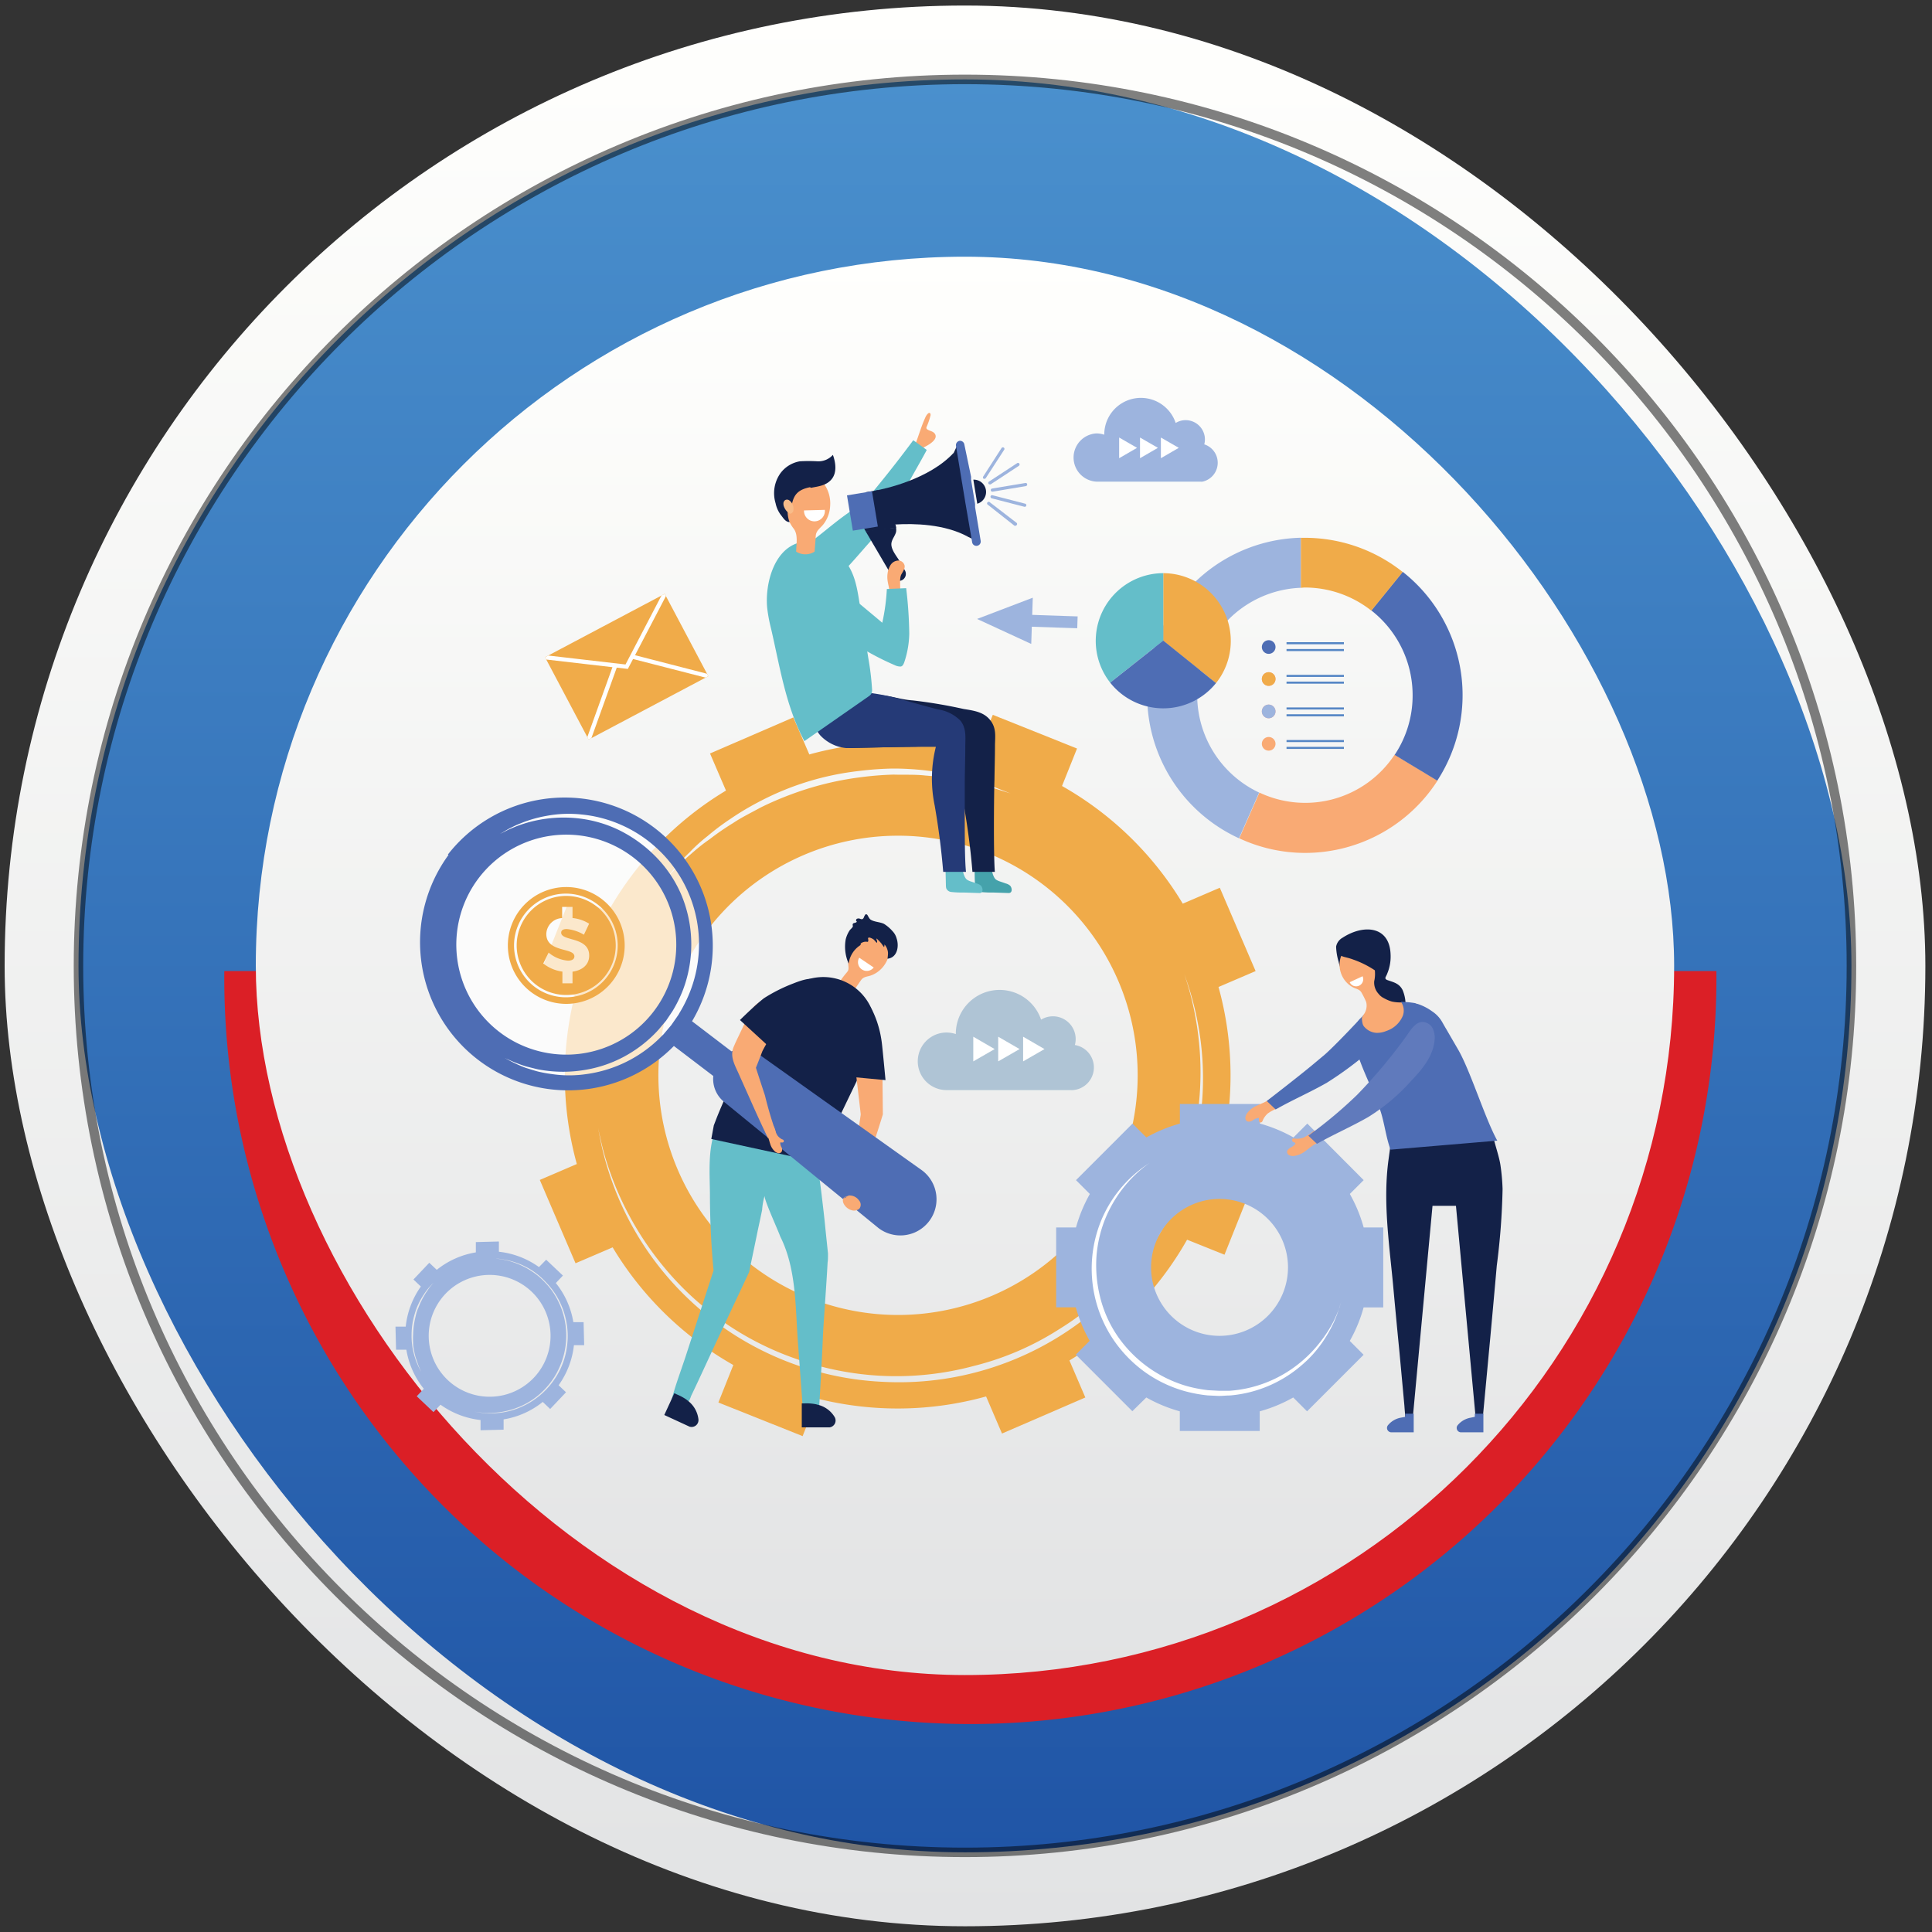 <svg xmlns="http://www.w3.org/2000/svg" xmlns:xlink="http://www.w3.org/1999/xlink" viewBox="0 0 300 300"><rect x="0" y="0" width="300" height="300" fill="#333333" stroke="none"/><defs><style>.cls-1{fill:url(#linear-gradient);}.cls-2{fill:url(#linear-gradient-2);}.cls-3{fill:#db1f26;}.cls-4{opacity:0.5;}.cls-5{fill:#010101;}.cls-6{fill:url(#linear-gradient-3);}.cls-7{fill:#f0ab49;}.cls-8{fill:#9db4de;}.cls-16,.cls-9{fill:#fff;}.cls-10{fill:#132148;}.cls-11{fill:#f9aa74;}.cls-12{fill:#4e6db4;}.cls-13{fill:#607abc;}.cls-14{fill:#64bec9;}.cls-15{fill:#fbc4ab;}.cls-16{opacity:0.72;}.cls-17{fill:#45a2ab;}.cls-18{fill:#253a77;}.cls-19{fill:#f9bc89;}.cls-20{fill:#f8a89b;}.cls-21{fill:#5586c5;}.cls-22{fill:#afc4d5;}</style><linearGradient id="linear-gradient" x1="1016.2" y1="-87.51" x2="1314.44" y2="-87.51" gradientTransform="translate(62.33 -1015.34) rotate(90)" gradientUnits="userSpaceOnUse"><stop offset="0" stop-color="#fffffd"/><stop offset="1" stop-color="#e2e3e4"/></linearGradient><linearGradient id="linear-gradient-2" x1="1027.67" y1="-87.51" x2="1302.97" y2="-87.51" gradientTransform="translate(62.33 -1015.34) rotate(90)" gradientUnits="userSpaceOnUse"><stop offset="0" stop-color="#4a90cd"/><stop offset="1" stop-color="#2055a6"/></linearGradient><linearGradient id="linear-gradient-3" x1="1055.19" y1="-87.5" x2="1275.43" y2="-87.5" gradientTransform="translate(62.34 -1015.33) rotate(90)" xlink:href="#linear-gradient"/></defs><g id="_21_stationaries" data-name="21_stationaries"><g id="Layer_78" data-name="Layer 78"><rect class="cls-1" x="0.72" y="0.86" width="298.25" height="298.25" rx="149.12"/><rect class="cls-2" x="12.19" y="12.33" width="275.3" height="275.3" rx="137.65"/><path class="cls-3" d="M34.83,150.78a115.85,115.85,0,1,0,231.69,0H34.83Z"/><g class="cls-4"><path class="cls-5" d="M149.84,288.37C73.53,288.37,11.45,226.29,11.45,150S73.53,11.59,149.84,11.59,288.23,73.68,288.23,150,226.15,288.37,149.84,288.37Zm0-275.3C74.34,13.07,12.92,74.49,12.92,150S74.34,286.9,149.84,286.9,286.75,225.48,286.75,150,225.33,13.07,149.84,13.07Z"/></g><rect class="cls-6" x="39.72" y="39.86" width="220.24" height="220.24" rx="110.12"/></g><g id="Layer_79" data-name="Layer 79"><path class="cls-7" d="M189.55,179.43a51.4,51.4,0,0,0-.34-26.17l5.76-2.47-5.56-12.94-5.75,2.47a51.38,51.38,0,0,0-18.75-18.27l2.33-5.82L154.16,111l-2.33,5.82a51.37,51.37,0,0,0-26.16.33l-2.48-5.75L110.25,117l2.48,5.76a51.42,51.42,0,0,0-18.27,18.74l-5.82-2.32-5.22,13.08,5.82,2.32a51.41,51.41,0,0,0,.33,26.17l-5.75,2.47,5.55,12.94,5.76-2.47a51.43,51.43,0,0,0,18.74,18.27l-2.32,5.82L124.63,223l2.32-5.82a51.29,51.29,0,0,0,26.17-.34l2.47,5.76L168.53,217l-2.47-5.75a51.45,51.45,0,0,0,18.27-18.75l5.81,2.33,5.23-13.08ZM174,180.78a37.21,37.21,0,1,1-20.76-48.36A37.2,37.2,0,0,1,174,180.78ZM107.3,132.61a25.58,25.58,0,0,0-2.12,2l-1.78,1.8,1.65-1.91a26,26,0,0,1,2-2.12,25.66,25.66,0,0,1,2.8-2.54,37.5,37.5,0,0,1,3.58-2.69,42.15,42.15,0,0,1,4.3-2.58,43.63,43.63,0,0,1,15.63-4.85,49.14,49.14,0,0,1,5.35-.38,44.26,44.26,0,0,1,5,.29l2.3.28,2.13.43a26.54,26.54,0,0,1,3.66,1,20.73,20.73,0,0,1,2.75.94l2.35.92-2.41-.76a20.26,20.26,0,0,0-2.79-.75c-1.09-.25-2.31-.56-3.67-.74l-2.11-.34-2.28-.19c-1.56-.18-3.22-.09-4.92-.14a50.2,50.2,0,0,0-5.24.43,46.78,46.78,0,0,0-5.33,1,47.29,47.29,0,0,0-5.19,1.6,49,49,0,0,0-4.83,2.07c-1.5.82-3,1.55-4.29,2.42a39.7,39.7,0,0,0-3.64,2.51C109.09,131.07,108.13,131.87,107.3,132.61Zm75.3,54.1a47.08,47.08,0,0,1-45.68,27.85,46.94,46.94,0,0,1-42.47-32.85,42.48,42.48,0,0,1-1.24-4.8c-.22-1.12-.33-1.72-.33-1.72s.13.6.38,1.71a40.53,40.53,0,0,0,1.35,4.76,48.23,48.23,0,0,0,8.61,15.24,46.2,46.2,0,0,0,20.1,14,46.41,46.41,0,0,0,27.91,1.2,44.35,44.35,0,0,0,13.17-5.66A45.25,45.25,0,0,0,175,197.41a44.73,44.73,0,0,0,7-11,43.15,43.15,0,0,0,3.6-11.13,47.49,47.49,0,0,0,0-17.51,46,46,0,0,0-1.16-4.81l-.52-1.67.57,1.66c.35,1.09.83,2.7,1.28,4.79a46,46,0,0,1,.34,17.64A44.38,44.38,0,0,1,182.6,186.71Z"/><path class="cls-8" d="M83.69,196.75a13.1,13.1,0,0,0-6.22-2.38l0-1.59-3.58.09,0,1.6a13,13,0,0,0-6.07,2.71l-1.16-1.1-2.46,2.6,1.15,1.09A13.1,13.1,0,0,0,63,206l-1.59,0,.09,3.58,1.6,0a13,13,0,0,0,2.71,6.07l-1.1,1.16,2.6,2.46,1.09-1.15a13.1,13.1,0,0,0,6.22,2.38l0,1.59,3.58-.09,0-1.6a13,13,0,0,0,6.08-2.71l1.15,1.1,2.46-2.6-1.15-1.09a13.1,13.1,0,0,0,2.38-6.22l1.59,0-.09-3.58-1.59,0a13.08,13.08,0,0,0-2.72-6.07l1.1-1.16-2.6-2.46Zm-1.15,3.81a9.46,9.46,0,1,1-13.38.36A9.47,9.47,0,0,1,82.54,200.56ZM64.89,211.78a6.25,6.25,0,0,0,.27.69l.26.58-.3-.57a5.47,5.47,0,0,1-.31-.67,6.56,6.56,0,0,1-.34-.9,9.14,9.14,0,0,1-.3-1.1,11.63,11.63,0,0,1-.21-1.25,12.28,12.28,0,0,1-.05-1.37,11.11,11.11,0,0,1,.1-1.4,10.54,10.54,0,0,1,.28-1.38,12.35,12.35,0,0,1,.41-1.3,12.56,12.56,0,0,1,.54-1.16c.1-.17.19-.35.29-.51s.2-.32.3-.46a6.91,6.91,0,0,1,.56-.78,5,5,0,0,1,.49-.56l.43-.47-.4.5a3.93,3.93,0,0,0-.44.59c-.16.23-.35.49-.52.79l-.28.47-.26.52c-.19.35-.32.75-.5,1.15s-.29.83-.39,1.28a12.37,12.37,0,0,0-.26,1.35,12.83,12.83,0,0,0-.11,1.38,11.92,11.92,0,0,0,0,1.34c0,.43.08.85.16,1.24a9.71,9.71,0,0,0,.26,1.09C64.7,211.21,64.79,211.51,64.89,211.78Zm19.86-12.7a11.88,11.88,0,0,1,3.18,6.11,11.32,11.32,0,0,1,.13,3.72,11.59,11.59,0,0,1-1,3.58,12.16,12.16,0,0,1-7.3,6.43,11.79,11.79,0,0,1-4.46.51,10.05,10.05,0,0,1-1.25-.16l-.44-.08.44.07a11.5,11.5,0,0,0,1.26.13,12.35,12.35,0,0,0,4.41-.6,11.72,11.72,0,0,0,5.2-3.43,11.6,11.6,0,0,0,1.93-3,12,12,0,0,0-.27-10.5,11.18,11.18,0,0,0-1.93-2.7,11,11,0,0,0-2.29-1.89,12.07,12.07,0,0,0-4.13-1.66c-.53-.1-1-.15-1.25-.18l-.44,0,.44,0c.29,0,.72.06,1.26.15a11.72,11.72,0,0,1,4.2,1.58A11.18,11.18,0,0,1,84.75,199.08Z"/><path class="cls-8" d="M211.75,190.6a22.91,22.91,0,0,0-2.15-5.2l2.15-2.15L203,174.47l-2.15,2.15a23.18,23.18,0,0,0-5.2-2.15v-3.05H183.21v3.05a23.38,23.38,0,0,0-5.2,2.15l-2.15-2.15-8.78,8.78,2.15,2.15a23.38,23.38,0,0,0-2.15,5.2H164V203h3.05a23.18,23.18,0,0,0,2.15,5.2l-2.15,2.15,8.78,8.78L178,217a22.91,22.91,0,0,0,5.2,2.15v3.05h12.41v-3.05a22.73,22.73,0,0,0,5.2-2.15l2.15,2.15,8.78-8.78-2.15-2.15a22.73,22.73,0,0,0,2.15-5.2h3.05V190.6Zm-22.33,16.83A10.63,10.63,0,1,1,200,196.81,10.64,10.64,0,0,1,189.42,207.43Z"/><path class="cls-9" d="M208.24,202.18l-.25.8a19,19,0,0,1-.83,2.25,20.93,20.93,0,0,1-1.84,3.23,18.05,18.05,0,0,1-3.26,3.58,19.47,19.47,0,0,1-11.1,4.65c-.57,0-1.11.07-1.71.07l-1.69-.08a21.68,21.68,0,0,1-3.46-.63,19.8,19.8,0,0,1-6.42-3.07,20.06,20.06,0,0,1-4.92-5.15,19.74,19.74,0,0,1-3.15-12.74A19.75,19.75,0,0,1,171,189.5a19.37,19.37,0,0,1,4.92-6.95,19.05,19.05,0,0,1,1.87-1.49l.7-.48-.68.51a19.37,19.37,0,0,0-1.79,1.57,20.09,20.09,0,0,0-4.56,7,19.59,19.59,0,0,0-1.2,5.45,20.26,20.26,0,0,0,.54,6.19,18.55,18.55,0,0,0,2.66,6.06,19.73,19.73,0,0,0,10.87,7.88,22.06,22.06,0,0,0,3.28.63l1.69.09c.51,0,1.08,0,1.61,0a19.35,19.35,0,0,0,10.85-4.27,19.79,19.79,0,0,0,3.31-3.39,20.42,20.42,0,0,0,2-3.11A21.28,21.28,0,0,0,208,203Z"/><path class="cls-10" d="M208.31,150.72a7.13,7.13,0,0,1-.46-1.42,9.07,9.07,0,0,1-.38-2.31,2,2,0,0,1,1-1.38c3.23-2.11,7.32-1.87,7.46,2.61a6.82,6.82,0,0,1-.74,3.43.57.57,0,0,0-.07.22c0,.16.17.27.32.32,1,.35,1.82.51,2.35,1.53a5.85,5.85,0,0,1,.43,2.93,6.41,6.41,0,0,0,.48,3.67l-1.9-1a5.64,5.64,0,0,1-1.61-1.11,4.42,4.42,0,0,1-.85-1.79c-.21-.74-.44-1.48-.65-2.22a2.31,2.31,0,0,0-.19-.52,2.57,2.57,0,0,0-.38-.49,1.38,1.38,0,0,0-1.06-.58,6.23,6.23,0,0,1-1.48-.22,3.58,3.58,0,0,1-1.92-1.12A2.81,2.81,0,0,1,208.31,150.72Z"/><path class="cls-11" d="M197.83,172.32l-.08.05a6.14,6.14,0,0,0-.89.53,3,3,0,0,0-.78,1.08.45.45,0,0,1-.2.28.24.24,0,0,1-.27,0c-.19-.16-.12-.33-.13-.56,0,0,0-.08,0-.1l-.09,0a1.8,1.8,0,0,0-.87.37.94.94,0,0,1-.87.15.64.64,0,0,1-.26-.64,1.59,1.59,0,0,1,.32-.7h0a3.65,3.65,0,0,1,1.46-1.1c.39-.19.81-.35,1.21-.54a6.22,6.22,0,0,0,.56-.32,3.9,3.9,0,0,1,.54-.36.57.57,0,0,1,.55.14,1.93,1.93,0,0,1,.64,1.07.38.38,0,0,1,0,.15.3.3,0,0,1-.13.17A4.38,4.38,0,0,1,197.83,172.32Z"/><path class="cls-12" d="M212.62,156.82a6.38,6.38,0,0,0-.81.72c-1.45,1.58-4.7,5-6.15,6.26l-2,1.67c-2.43,2-5.87,4.65-6.76,5.34l-.17.13,0,.05,1.35,1.28.3-.16,0,0c2.52-1.41,5.17-2.56,7.68-4a55.35,55.35,0,0,0,7-5.23l.11-.08.62-.52a4.2,4.2,0,0,0,1.54-4.17,1.94,1.94,0,0,0-.83-1.52A1.69,1.69,0,0,0,212.62,156.82Z"/><path class="cls-11" d="M211.18,161.2a2.12,2.12,0,0,0,.86.49,4.27,4.27,0,0,0,1.13,0,6.39,6.39,0,0,0,1.3-.2,13.78,13.78,0,0,0,2.79-.84,5.19,5.19,0,0,0,2.63-1.95,3.55,3.55,0,0,0,.42-2.47.41.41,0,0,0-.1-.21c-.22-.25-.6-.13-.89-.18a9.22,9.22,0,0,0-1.57-.19,6.26,6.26,0,0,1-1.62-.13,5.84,5.84,0,0,1-1.26-.54,2.24,2.24,0,0,1-.79-.64,2.57,2.57,0,0,1-.69-2c.57-2.39-.85-6.37-4-5a2.35,2.35,0,0,0-1.19,1.25,4,4,0,0,0,.31,3.16,3.92,3.92,0,0,0,1.52,1.53c.53.3,1.1.3,1.4.88a12.68,12.68,0,0,1,.71,1.43,2.34,2.34,0,0,1-.38,1.94c-.14.28-.34.54-.51.81a3.06,3.06,0,0,0-.31.94,8,8,0,0,0-.15,1,1.29,1.29,0,0,0,0,.48,1.19,1.19,0,0,0,.3.44Z"/><path class="cls-10" d="M210.13,149a14.86,14.86,0,0,1,3.47,1.75c.37.27,1,1.07,1.47.82s.27-1.17.22-1.59a3.62,3.62,0,0,0-2.33-2.84,5.59,5.59,0,0,0-2.87-.2c-.54.09-2.37.48-2.17,1.13.12.4.87.53,1.28.64A9.15,9.15,0,0,1,210.13,149Z"/><path class="cls-9" d="M209.58,152.52a1.09,1.09,0,0,0,2-.93Z"/><path class="cls-10" d="M233.32,184.63A32.37,32.37,0,0,0,233,181c-.2-1.47-1-3.59-1.25-5.06,0,0-.66.62-.66.6h-15l-.48,3.52c-.88,6.45.09,12.92.7,19.37q.48,5.28,1,10.55.39,4.19.77,8.36c0,.15.23,2.85.27,2.85h.93l3.16-33.95h3.64l3.15,33.88h.92c.13-1.35.26-2.7.38-4,.3-3.17.59-6.34.89-9.52q.51-5.53,1-11.08A107.76,107.76,0,0,0,233.32,184.63Z"/><path class="cls-12" d="M217.49,220.14a3.36,3.36,0,0,0-2,1.21.68.68,0,0,0,.6,1.06h3.43v-2.89h-1.32a2.67,2.67,0,0,1,0,.49Z"/><path class="cls-12" d="M228.36,220.14a3.36,3.36,0,0,0-2.05,1.21.68.68,0,0,0,.61,1.06h3.42v-2.89H229a2.68,2.68,0,0,1,0,.49C228.81,220.05,228.58,220.09,228.36,220.14Z"/><path class="cls-12" d="M215.92,178.52l16.58-1.4c-1.88-3.39-4.1-10.62-6-14l-1.89-3.26c-.2-.33-.39-.67-.58-1a4.9,4.9,0,0,0-1.65-1.82,8.12,8.12,0,0,0-2.25-1.15c-.14,0-.29-.1-.43-.13a15.63,15.63,0,0,0-2.16-.2,2.36,2.36,0,0,1,.29,2.17,4.18,4.18,0,0,1-2.57,2.36,3.62,3.62,0,0,1-1.55.29,2.7,2.7,0,0,1-1.81-.88,1.16,1.16,0,0,1-.32-.57,3.88,3.88,0,0,1-.1-1l-.14.14a2.45,2.45,0,0,0-.57.67,3.83,3.83,0,0,0-.63,1.3,5,5,0,0,0,0,1.54,7.43,7.43,0,0,0,.36,1.55c.16.45.4.85.56,1.29,1,2.77,2.27,5.18,3.27,8C215,174.43,215.18,176.47,215.92,178.52Z"/><path class="cls-11" d="M203.38,176.12l-.09,0a6,6,0,0,1-.88.53,3,3,0,0,1-1.32.16.52.52,0,0,0-.35,0,.25.25,0,0,0-.1.25c0,.25.23.26.43.38a.16.16,0,0,1,.07.09.08.08,0,0,1,0,.08,1.9,1.9,0,0,1-.74.59c-.27.16-.55.4-.55.69a.62.62,0,0,0,.43.53,1.44,1.44,0,0,0,.77.06h0a3.7,3.7,0,0,0,1.66-.75c.36-.26.7-.55,1.06-.8a5.07,5.07,0,0,1,.55-.34,3.86,3.86,0,0,0,.57-.3.57.57,0,0,0,.15-.55,1.87,1.87,0,0,0-.64-1.07.27.27,0,0,0-.12-.09.39.39,0,0,0-.21,0A4.38,4.38,0,0,0,203.38,176.12Z"/><path class="cls-13" d="M217.84,161.63a80.3,80.3,0,0,1-7.12,8.39,69.36,69.36,0,0,1-7.36,6.18.69.69,0,0,1-.17.13.17.17,0,0,1-.05,0l1.35,1.28.33-.18c2.52-1.4,5.18-2.56,7.68-4a30.64,30.64,0,0,0,6.69-5.66c1.67-1.75,3.32-3.75,3.56-6.16a3.41,3.41,0,0,0-.28-1.92,1.83,1.83,0,0,0-1.57-1c-.92,0-1.59.86-2.12,1.61C218.47,160.76,218.16,161.2,217.84,161.63Z"/><path class="cls-14" d="M128.17,190.8c.13,1.28.27,2.56.4,3.84v.22c0,.39,0,.79-.06,1.18-.2,3.76-.51,7.6-.73,11.4,0,.8-.6,12.34-.71,12.34h-2.33l-.84-11.39c-.41-5.48-.22-11.36-2.75-16.4-.29-.88-2.63-5.94-2.41-6.34a10.25,10.25,0,0,0-.4,2.24c-.22,1.05-.44,2.1-.67,3.15q-.61,3-1.25,6c0,.16-.07.33-.1.5q-2.35,5-4.7,10c-1.44,3.07-2.85,6.19-4.32,9.26a3.82,3.82,0,0,1-1,1.63c-1.1.75-2.31.07-2-1.16.61-2.25,1.45-4.47,2.18-6.69l4.32-13.3q-.54-5.73-.56-11.48c0-3.42-.42-7.5,1-10.7A29.74,29.74,0,0,1,112.7,172c.1-.18,1.31-1.93,1.66-2.62,0-.12.11-.18,0-.29,2.09.8,4.71.85,6.9,1.21l6.06,1a31,31,0,0,0-.75,3.24c-.21,3.56.6,7.38,1,10.9C127.78,187.21,128,189,128.17,190.8Z"/><path class="cls-11" d="M129.93,153.21a13.42,13.42,0,0,1,1.29-1.89c.5-.6.6-.61.51-1.43-.31-2.74,1.82-7,5.16-5a2.65,2.65,0,0,1,1.16,1.56,4.41,4.41,0,0,1-.78,3.48,4.29,4.29,0,0,1-1.9,1.49c-.63.26-1.26.18-1.68.79l-1.7,2.48A11.43,11.43,0,0,0,129.93,153.21Z"/><path class="cls-10" d="M139.22,145.7c.42,1.22.13,3-1.41,3.17a6.41,6.41,0,0,0,.08-.9,2.23,2.23,0,0,0-.55-1.32c0,.14,0,.28-.07.42,0,0-.38-.52-.41-.57a8.2,8.2,0,0,0-.75-.78.49.49,0,0,0,.08.35c0,.11.05.27-.06.33l-.44-.49c-.23-.19-1.09-.63-.86,0,0,.12,0,.29-.08.33a.25.25,0,0,1-.12,0,1.3,1.3,0,0,0-1,.28c.07.09,0,.23-.1.29a4,4,0,0,0-1.75,2.82,6.47,6.47,0,0,1-.46-3.76,4.48,4.48,0,0,1,.61-1.4c.11-.16.44-.42.49-.59s-.07-.21,0-.36,0-.06,0-.09c.19-.16.58-.11.64-.35-.17,0-.17-.32,0-.41a.62.62,0,0,1,.5,0c.14.05.31.11.43,0a.57.57,0,0,0,.17-.28,1.73,1.73,0,0,1,.16-.3.29.29,0,0,1,.14-.13c.09,0,.17.05.23.12s.27.55.46.69c.55.4,1.5.38,2.12.69a5.88,5.88,0,0,1,1.31,1.12A2.58,2.58,0,0,1,139.22,145.7Z"/><path class="cls-9" d="M135.67,150.23a1.36,1.36,0,0,1-2.25-1.52Z"/><path class="cls-10" d="M129.58,220a4.16,4.16,0,0,0-2.59-1.87,3.69,3.69,0,0,0-.45-.11,7.59,7.59,0,0,0-1.65-.1h-.39v3.72h4.31A1.07,1.07,0,0,0,129.58,220Z"/><path class="cls-10" d="M108.45,220.36a4.22,4.22,0,0,0-1.56-2.79l-.37-.29a8.06,8.06,0,0,0-1.45-.77l-.36-.17-1.56,3.38,3.92,1.81A1.07,1.07,0,0,0,108.45,220.36Z"/><path class="cls-10" d="M110.45,176.86,127,180.44l0-.05,8.18-17a8.14,8.14,0,1,0-14.68-7.06L118.19,160a86.26,86.26,0,0,0-6.87,13.5l-.48,1.25Z"/><path class="cls-11" d="M133,167.43c.3,2.51.65,5.54.65,5.54l0,.14c-.13.86-1.58,10.6-1.69,10.59l1.49.18c1.31-3.6,2.52-7.18,3.64-10.84l-.09-8.79c0-.16-.2-.21-.36-.22l-2-.23a2.56,2.56,0,0,0-2,.35Z"/><path class="cls-15" d="M132,183.57a.24.24,0,0,1,0,.08,4,4,0,0,1-.21.75,2,2,0,0,1-.66.74c-.07.05-.16.1-.18.19a.24.24,0,0,0,.09.2c.16.13.27.05.46,0a.08.08,0,0,1,.08,0,.16.16,0,0,1,0,.07,1.35,1.35,0,0,1-.09.71.72.72,0,0,0,.07.69.53.53,0,0,0,.55.12,1,1,0,0,0,.46-.34h0a2.53,2.53,0,0,0,.53-1.26c.06-.33.09-.67.16-1a4.21,4.21,0,0,1,.12-.48,2.27,2.27,0,0,0,.16-.46.52.52,0,0,0-.22-.41,1.7,1.7,0,0,0-1-.34.2.2,0,0,0-.11,0,.26.26,0,0,0-.11.12A3.23,3.23,0,0,0,132,183.57Z"/><circle class="cls-16" cx="87.92" cy="146.68" r="21.06" transform="translate(-83.07 149.54) rotate(-60.02)"/><path class="cls-12" d="M69.64,132.76a23,23,0,0,0,35,29.66l6.12,4.66a4.58,4.58,0,0,0,1.65,4l24,19.61a5.61,5.61,0,0,0,6.8-8.93l-25.3-18a4.56,4.56,0,0,0-4.33-.51l-6.12-4.67a23,23,0,0,0-37.91-25.89Zm4.7,3.58a17.08,17.08,0,1,1,3.24,23.93A17.09,17.09,0,0,1,74.34,136.34Zm22.12-8.25a20,20,0,0,1,5.93,4,20.22,20.22,0,0,1,4.72,22,21.38,21.38,0,0,1-1.52,3.07c-.09.14-.16.29-.25.43l-1.11,1.6-1.2,1.42c-.1.11-.22.2-.32.31a20.13,20.13,0,0,1-11.63,5.86,18.41,18.41,0,0,1-5.4,0,20.35,20.35,0,0,1-2.21-.41c-.67-.18-1.28-.39-1.83-.55a20.73,20.73,0,0,1-2.43-1.09l-.83-.44.86.38a22.16,22.16,0,0,0,2.47.93c.55.13,1.16.3,1.83.45a21.89,21.89,0,0,0,2.19.3,20.31,20.31,0,0,0,5.25-.24,19.52,19.52,0,0,0,5.86-2,20.1,20.1,0,0,0,5.4-4.2l1.19-1.42,1-1.49a21,21,0,0,0,1.64-3.33,20,20,0,0,0-.3-14.79,19.24,19.24,0,0,0-4.09-6,21,21,0,0,0-5.59-4,19.41,19.41,0,0,0-5.93-1.76,20.53,20.53,0,0,0-5.26,0,20,20,0,0,0-4,.93,15,15,0,0,0-1.41.55,8,8,0,0,0-1,.47l-.84.42.81-.48a10.34,10.34,0,0,1,1-.54,13.63,13.63,0,0,1,1.4-.63,19.23,19.23,0,0,1,4-1.15,18.56,18.56,0,0,1,5.4-.22A19.93,19.93,0,0,1,96.46,128.09Z"/><path class="cls-11" d="M120.39,175.53l0,.07a3.81,3.81,0,0,0,.33.71,2,2,0,0,0,.76.62c.09,0,.18.08.21.16a.23.23,0,0,1,0,.22c-.14.15-.27.09-.45.09,0,0-.06,0-.08,0a.11.11,0,0,0,0,.07,1.34,1.34,0,0,0,.2.69.71.71,0,0,1,0,.7.53.53,0,0,1-.52.2,1.13,1.13,0,0,1-.51-.26h0a2.58,2.58,0,0,1-.73-1.16c-.1-.32-.19-.65-.31-1a4.32,4.32,0,0,0-.19-.45,2.46,2.46,0,0,1-.23-.42.49.49,0,0,1,.15-.44,1.75,1.75,0,0,1,.9-.5.25.25,0,0,1,.12,0,.23.23,0,0,1,.12.1A3.53,3.53,0,0,1,120.39,175.53Z"/><path class="cls-11" d="M120.33,160a29.12,29.12,0,0,0-1.94,3.21c-.33.85-.65,1.71-1,2.56l0,.07c.46,1.43.93,2.86,1.4,4.29a56.67,56.67,0,0,0,1.7,5.72l-1.23.89s0,0,0,0c-.93-1.92-1.81-3.85-2.67-5.79l-1.95-4.36c-.6-1.33-1.34-2.62-.69-4.1.43-1,.9-1.92,1.35-2.88.76-1.61,1.49-4,3.51-4.26a2.28,2.28,0,0,1,1.24.1,2,2,0,0,1,1.09,1.76,4.76,4.76,0,0,1-.52,2.11C120.56,159.57,120.45,159.8,120.33,160Z"/><path class="cls-10" d="M114.9,158.39l4.65,4.27,9-7.41a30.42,30.42,0,0,0-2.23-3.16c-.7-.34-2.5.37-3.16.63a25,25,0,0,0-4.53,2.28C117.22,156.09,114.9,158.39,114.9,158.39Z"/><path class="cls-10" d="M137.5,167.72l-5.42-.51-1.38-11a31.85,31.85,0,0,1,3.85-.41c.71.3,1.37,2.12,1.61,2.79a16.53,16.53,0,0,1,.8,3.61C137,162.45,137.51,167.72,137.5,167.72Z"/><path class="cls-11" d="M133.36,186.37a1.75,1.75,0,0,0-1.54-.73c-1.72.22-.76,1.94.36,2.26a1.25,1.25,0,0,0,1.27-.23A1,1,0,0,0,133.36,186.37Zm-2.21-.47,0,0h0a.12.12,0,0,1,.05,0,.47.47,0,0,1,.56-.15,1,1,0,0,0-.51.14l.2,0h0a.68.68,0,0,0-.35.22S131.15,185.92,131.15,185.9Zm.43-.14.28,0,.26.12A.88.88,0,0,0,131.58,185.76Z"/><path class="cls-15" d="M131.21,185.83l0,0,.09-.05Z"/><path class="cls-17" d="M151.34,134.53c0,1,0,2,.07,3a1.37,1.37,0,0,0,.05.4.94.94,0,0,0,.74.57,15,15,0,0,0,2,.09l2.42.08c.66,0,.53-.86.21-1.16a1.56,1.56,0,0,0-.6-.31l-.93-.32a2.67,2.67,0,0,1-.62-.28c-.53-.37-.75-1.73-.77-2.32h-2.59Z"/><path class="cls-11" d="M142.1,69.07c.55-1.4.94-2.84,1.57-4.21a1.83,1.83,0,0,1,.42-.64.3.3,0,0,1,.23-.1c.15,0,.19.2.18.35a11.17,11.17,0,0,1-.64,1.87.37.37,0,0,0,0,.18.31.31,0,0,0,.14.16c.4.27.94.28,1.2.73.56,1-1.57,2-2.24,2.27Z"/><path class="cls-14" d="M130,89.73c1.86-1.83,3.55-3.87,5.28-5.81.66-.74,1.3-1.5,1.91-2.29a15.52,15.52,0,0,0,1.05-1.7c.41-.75,5.71-10,5.66-10.07l-2.09-1.5q-2.62,3.54-5.4,6.94A22.33,22.33,0,0,1,134,77.9c-1,.88-2.11,1.59-3.17,2.38-1.55,1.15-3,2.39-4.55,3.58s-2.76,2.06-3.33,3.84a3.22,3.22,0,0,0,4.6,4.07,6.82,6.82,0,0,0,1.18-.9C129.17,90.5,129.58,90.12,130,89.73Z"/><path class="cls-10" d="M154.48,135.38H151c-.25-3.1-.64-6.17-1.15-9.24-.05-.37-.11-.72-.17-1.08a20.47,20.47,0,0,1,.18-9.15c-.92,0-1.85,0-2.77,0l-1.76,0-1.73,0-8.27.17-3.44.07-.42-.08c-8.14-1.78-3.8-8.16-3.8-8.16h8.44c1.85,0,3.77.74,5.63.85a76.85,76.85,0,0,1,7.89,1.33c1.63.26,3.12.47,4.12,1.72s.77,2.54.75,3.91c0,1.8-.06,3.59-.08,5.39C154.36,122.16,154.24,132.49,154.48,135.38Z"/><path class="cls-14" d="M146.81,134.53l.07,3a1.83,1.83,0,0,0,.05.4.94.94,0,0,0,.74.57,15,15,0,0,0,2,.09l2.43.08c.65,0,.52-.86.2-1.16a1.5,1.5,0,0,0-.6-.31l-.93-.32a2.6,2.6,0,0,1-.61-.28c-.53-.37-.75-1.73-.78-2.32h-2.59Z"/><path class="cls-18" d="M150,135.38h-3.54c-.28-3.46-.73-6.88-1.32-10.29a20.33,20.33,0,0,1,.18-9.12v0c-.92,0-1.84,0-2.77,0L139,116l-7.6.16a6.34,6.34,0,0,1-4-1.94,3.92,3.92,0,0,1-1-2.63,6.1,6.1,0,0,1,.55-2.41c.63-1.43,2.3-1.79,3.74-1.85a33.06,33.06,0,0,1,9.92,1.46c1.66.45,3.31.93,5,1.36a6.17,6.17,0,0,1,3.53,1.76c.92,1.14.77,2.54.75,3.91,0,1.79-.06,3.58-.08,5.37,0,.42,0,2.49,0,5C149.8,129.56,149.81,133.71,150,135.38Z"/><path class="cls-14" d="M125.23,84.09h-.1c-4.77.33-6.39,6.36-6,10.32a23.78,23.78,0,0,0,.58,3.12c1.38,5.93,2.29,12.13,5.2,17.55l9.93-6.92a1.57,1.57,0,0,0,.46-.43,1.45,1.45,0,0,0,.11-.75,41.81,41.81,0,0,0-.57-4.73c-.46-2.9-.93-5.8-1.39-8.69-.42-2.7-.83-5-2.75-7.1A7,7,0,0,0,125.23,84.09Z"/><path class="cls-11" d="M128.9,78.64a5.07,5.07,0,0,1-1,2.72c-.49.65-1.18,1-1.23,1.86s-.11,1.62-.18,2.44a2.67,2.67,0,0,1-2.86,0c0-1.17.35-2.64-.41-3.6-2-2.59-2.51-8.24,2.14-8.32a3.24,3.24,0,0,1,2.16.86A5.24,5.24,0,0,1,128.9,78.64Z"/><path class="cls-9" d="M128.08,79.17a1.62,1.62,0,1,1-3.23.09Z"/><path class="cls-10" d="M125.78,75.65c-1.68.35-2.48,1-2.81,2.64-.07-.15-.21-.19-.32,0a3.5,3.5,0,0,0-.3.78,3,3,0,0,0,0,1,4.06,4.06,0,0,0,.26,1c-.66,0-1-.68-1.38-1.13a4.61,4.61,0,0,1-.8-1.81,5.35,5.35,0,0,1,.78-4.68,4.75,4.75,0,0,1,3-1.82,24.5,24.5,0,0,1,2.71,0,3,3,0,0,0,2.41-1c.45,1.24.64,2.74-.18,3.76s-2.07,1.13-3.24,1.36Z"/><polygon class="cls-10" points="134.46 76.43 136.31 76.11 137.16 81.63 135.88 81.76 134.46 76.43"/><polygon class="cls-10" points="134.19 82.11 137.58 80.26 139.06 81.45 139.17 81.95 134.46 82.56 134.19 82.11"/><polygon class="cls-10" points="148.09 70.33 148.66 69.1 151.14 83.76 150.24 83.32 148.4 79.84 148.09 70.33"/><path class="cls-10" d="M139.65,87.07c-.46-.77-1.34-1.78-1.23-2.72.08-.63.57-1.14.72-1.75a2,2,0,0,0,0-.65,23.78,23.78,0,0,0-2.54.25h0l-.24,0h0l-1.93.32,1.59,2.7,2.61,4.45a1.08,1.08,0,0,0,1.12.52,1.09,1.09,0,0,0,.76-1.63Z"/><path class="cls-10" d="M151.14,74.48l.61,3.74a1.91,1.91,0,0,0-.61-3.74Z"/><path class="cls-10" d="M136.46,79.67l.33,2c.39-.06,1.2-.16,2.28-.23,2.85-.17,7.56-.08,11.17,1.87l-.89-5.41-.11-.62-.18-1.12-.1-.62-.87-5.23c-3.83,4.15-10.8,5.62-12.21,5.88Z"/><path class="cls-12" d="M149,68.45a.69.69,0,0,0-.56.76v0l.93,5.65.06.33.06.39.35,2.1.06.39.06.33,1,5.83a0,0,0,0,0,0,0,.66.66,0,0,0,.76.52.67.67,0,0,0,.56-.77l-.87-5.24,0-.25,0-.24-.62-3.74,0-.24,0-.24L149.74,69A.68.68,0,0,0,149,68.45Z"/><polygon class="cls-12" points="136.01 79.95 135.4 76.28 131.52 76.92 132.43 82.4 134.19 82.11 136.31 81.76 136.01 79.95"/><path class="cls-8" d="M159.22,75h0l-5.17.86a.25.25,0,0,0-.2.29.25.25,0,0,0,.28.2h0l5.17-.87a.25.25,0,0,0,.2-.28A.23.23,0,0,0,159.22,75Z"/><path class="cls-8" d="M153.49,75.11a.23.23,0,0,0,.24.1.17.17,0,0,0,.1,0l4.38-2.88a.25.25,0,0,0,.07-.34.25.25,0,0,0-.34-.07l-4.38,2.87A.25.25,0,0,0,153.49,75.11Z"/><path class="cls-8" d="M152.92,74.34a.22.22,0,0,0,.16-.11l2.85-4.39a.24.24,0,0,0-.07-.34.25.25,0,0,0-.34.07L152.67,74a.25.25,0,0,0,.07.34A.29.29,0,0,0,152.92,74.34Z"/><path class="cls-8" d="M159.18,78.21l-5.07-1.31a.24.24,0,0,0-.3.18.26.26,0,0,0,.18.3l5.07,1.31a.17.17,0,0,0,.1,0,.22.22,0,0,0,.2-.18A.24.24,0,0,0,159.18,78.21Z"/><path class="cls-8" d="M153.71,78a.25.25,0,1,0-.3.39l4.11,3.24a.25.25,0,0,0,.19,0,.24.24,0,0,0,.15-.09.24.24,0,0,0,0-.35Z"/><path class="cls-19" d="M122.62,77.75a.6.6,0,0,0-.69-.1.65.65,0,0,0-.28.49,1.25,1.25,0,0,0,.1.57,2.27,2.27,0,0,0,.69.93.62.62,0,0,0,.26.12c.21,0,.37-.17.47-.36a1.65,1.65,0,0,0-.15-1.17A1.44,1.44,0,0,0,122.62,77.75Z"/><path class="cls-11" d="M138.19,92.33c-.05-1.19-.56-2.1-.36-3.32a3.13,3.13,0,0,1,.47-1.3,1.49,1.49,0,0,1,1.17-.67,1,1,0,0,1,1,.8c.07.51-.33,1-.54,1.42-.54,1.21.6,4.2-1.31,4.35a.3.3,0,0,1-.16,0,.37.37,0,0,1-.13-.22A4.49,4.49,0,0,1,138.19,92.33Z"/><path class="cls-14" d="M123.48,92.53A39.08,39.08,0,0,0,129.94,98a41.69,41.69,0,0,0,8.94,5.26,2.07,2.07,0,0,0,1,.24c.3-.07.43-.38.55-.71a14.83,14.83,0,0,0,.76-4.41,65.37,65.37,0,0,0-.48-7.05l-3,.13A31.86,31.86,0,0,1,137,96.7c-1.8-1.53-3.63-3-5.42-4.58-1.58-1.39-3.11-2.8-4.8-4.06a9.4,9.4,0,0,0-1.92-1.21,3.44,3.44,0,0,0-2.21-.23,2,2,0,0,0-1.46,1.49,2.61,2.61,0,0,0,.07.92A8.56,8.56,0,0,0,123.48,92.53Z"/><path class="cls-8" d="M187,69a3.17,3.17,0,0,0,.1-.76,3,3,0,0,0-3-3,2.91,2.91,0,0,0-1.54.44,5.69,5.69,0,0,0-11.09,1.82v0a4,4,0,0,0-1.21-.2,3.75,3.75,0,0,0,0,7.49h16.13a1.77,1.77,0,0,0,.33,0A3,3,0,0,0,187,69Z"/><polygon class="cls-9" points="176.56 69.54 173.78 67.94 173.78 71.15 176.56 69.54"/><polygon class="cls-9" points="179.8 69.54 177.02 67.94 177.02 71.15 179.8 69.54"/><polygon class="cls-9" points="183.04 69.54 180.26 67.94 180.26 71.15 183.04 69.54"/><path class="cls-11" d="M216.56,117.18a16.63,16.63,0,0,1-21,5.89l-3.13,7.1a24.2,24.2,0,0,0,10.23,2.27,24.45,24.45,0,0,0,20.56-11.23Z"/><path class="cls-8" d="M185.9,108A16.73,16.73,0,0,1,202,91.27V83.5a24.45,24.45,0,0,0-9.61,46.67l3.13-7.1A16.73,16.73,0,0,1,185.9,108Z"/><path class="cls-12" d="M219.35,108a16.57,16.57,0,0,1-2.79,9.22l6.62,4a24.38,24.38,0,0,0-5.37-32.43l-4.87,6A16.7,16.7,0,0,1,219.35,108Z"/><path class="cls-7" d="M202.62,91.23a16.65,16.65,0,0,1,10.32,3.59l4.87-6a24.39,24.39,0,0,0-15.19-5.31c-.21,0-.41,0-.62,0v7.77C202.21,91.26,202.41,91.23,202.62,91.23Z"/><rect class="cls-8" x="161.34" y="91.42" width="1.84" height="10.09" transform="translate(60.47 255.44) rotate(-88.1)"/><polygon class="cls-8" points="151.72 96.11 160.37 92.81 160.13 99.99 151.72 96.11"/><path class="cls-7" d="M188.82,106.08A10.52,10.52,0,0,0,180.63,89V99.48Z"/><path class="cls-14" d="M180.63,89A10.51,10.51,0,0,0,172.39,106l8.24-6.53Z"/><path class="cls-12" d="M180.63,99.48,172.39,106a10.51,10.51,0,0,0,16.43.07Z"/><path class="cls-12" d="M198.06,100.41a1.06,1.06,0,1,1-1.05-1A1.05,1.05,0,0,1,198.06,100.41Z"/><path class="cls-20" d="M198.06,105.44a1.06,1.06,0,1,1-1.05-1.06A1.05,1.05,0,0,1,198.06,105.44Z"/><path class="cls-7" d="M198.06,105.44a1.06,1.06,0,1,1-1.05-1.06A1.05,1.05,0,0,1,198.06,105.44Z"/><path class="cls-20" d="M198.06,110.47a1.06,1.06,0,1,1-1.05-1.06A1.06,1.06,0,0,1,198.06,110.47Z"/><path class="cls-8" d="M198.06,110.47a1.06,1.06,0,1,1-1.05-1.06A1.06,1.06,0,0,1,198.06,110.47Z"/><path class="cls-11" d="M198.06,115.5a1.06,1.06,0,1,1-1.05-1.06A1.06,1.06,0,0,1,198.06,115.5Z"/><rect class="cls-21" x="199.77" y="99.72" width="8.91" height="0.32"/><rect class="cls-21" x="199.77" y="100.78" width="8.91" height="0.32"/><rect class="cls-21" x="199.77" y="104.79" width="8.91" height="0.32"/><rect class="cls-21" x="199.77" y="105.84" width="8.91" height="0.32"/><rect class="cls-21" x="199.77" y="109.85" width="8.91" height="0.32"/><rect class="cls-21" x="199.77" y="110.91" width="8.91" height="0.32"/><rect class="cls-21" x="199.77" y="114.91" width="8.91" height="0.32"/><rect class="cls-21" x="199.77" y="115.97" width="8.91" height="0.32"/><path class="cls-7" d="M87.92,137.74A9.07,9.07,0,1,0,97,146.81,9.07,9.07,0,0,0,87.92,137.74Zm0,17.12a8.05,8.05,0,1,1,8-8.05A8.06,8.06,0,0,1,87.92,154.86Z"/><path class="cls-7" d="M87.92,139.12a7.69,7.69,0,1,0,7.69,7.69A7.7,7.7,0,0,0,87.92,139.12Zm-3.56,10.49.83-1.69a5.3,5.3,0,0,0,3,1.25c.64,0,1-.23,1-.67,0-1.4-4.36-.55-4.36-3.48a2.55,2.55,0,0,1,2.46-2.46v-1.74H88.9v1.73a6,6,0,0,1,2.58.88l-.81,1.71a6.41,6.41,0,0,0-2.67-.88c-.52,0-.86.18-.86.56,0,1.37,4.35.59,4.35,3.56,0,1.45-1.11,2.3-2.59,2.5v1.81H87.33v-1.82A6,6,0,0,1,84.36,149.61Z"/><path class="cls-22" d="M166.91,162.24a3.39,3.39,0,0,0,.12-.91,3.53,3.53,0,0,0-5.37-3,6.8,6.8,0,0,0-13.24,2.17v.07a4.58,4.58,0,0,0-1.44-.24,4.47,4.47,0,0,0,0,8.94h19.25a2.56,2.56,0,0,0,.39,0,3.53,3.53,0,0,0,.29-7Z"/><polygon class="cls-9" points="154.45 162.9 151.13 160.98 151.13 164.81 154.45 162.9"/><polygon class="cls-9" points="158.32 162.9 155 160.98 155 164.81 158.32 162.9"/><polygon class="cls-9" points="162.19 162.9 158.87 160.98 158.87 164.81 162.19 162.9"/><rect class="cls-7" x="86.79" y="96.3" width="21.03" height="14.47" transform="translate(-37.14 57.58) rotate(-27.91)"/><polygon class="cls-9" points="103.21 92.22 102.71 92.48 97.13 103.18 85.14 101.79 84.63 102.06 84.82 102.41 95.1 103.6 91.2 114.45 91.4 114.84 91.83 114.62 95.77 103.67 97.49 103.87 98.3 102.33 109.56 105.22 109.98 105 109.78 104.62 98.61 101.74 103.4 92.57 103.21 92.22"/></g></g></svg>